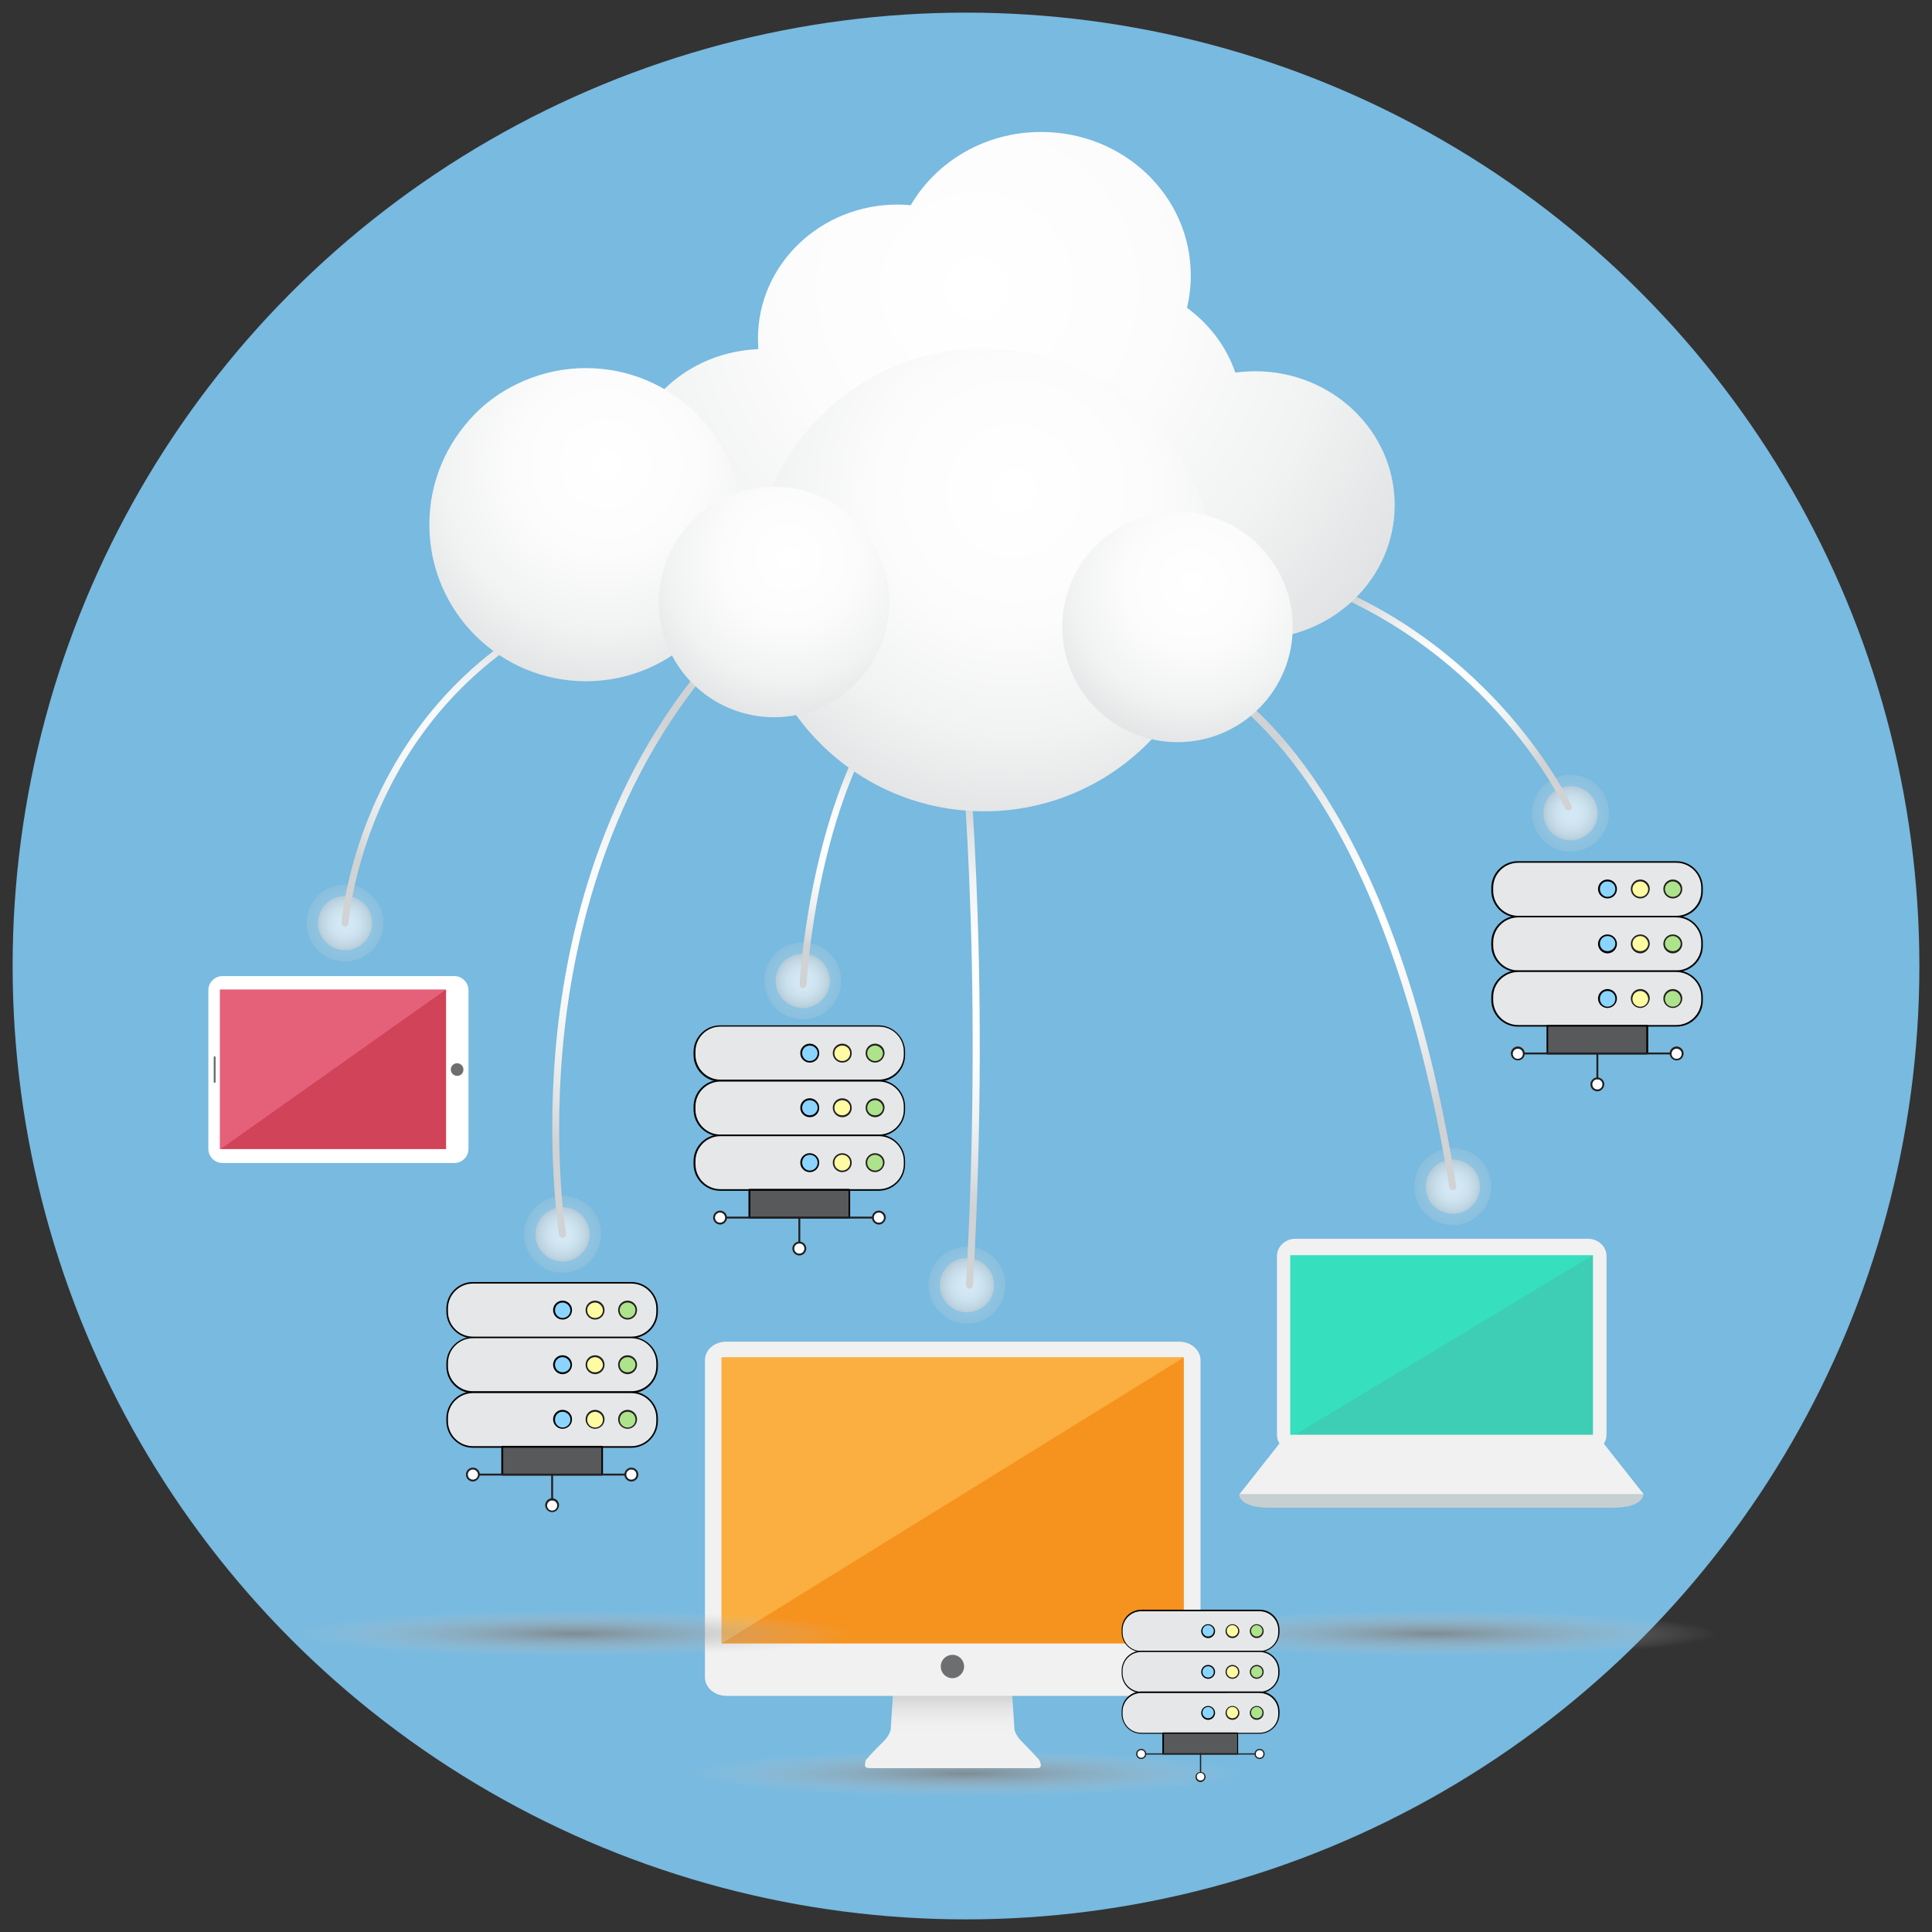 <?xml version="1.0" encoding="utf-8"?>
<!-- Generator: Adobe Illustrator 21.0.2, SVG Export Plug-In . SVG Version: 6.00 Build 0)  -->
<svg version="1.1" id="Layer_1" xmlns="http://www.w3.org/2000/svg" xmlns:xlink="http://www.w3.org/1999/xlink" x="0px" y="0px"
	 viewBox="0 0 612 612" style="enable-background:new 0 0 612 612;" xml:space="preserve">
<rect x="0" y="0" width="612" height="612" fill="#333333" stroke="none"/>
<style type="text/css">
	.st0{fill:#78BAE0;}
	.st1{opacity:0.8;fill:url(#SVGID_1_);}
	.st2{fill:#FFFFFF;}
	.st3{fill:#D14358;}
	.st4{fill:#E5617A;}
	.st5{fill:#6D6E70;}
	.st6{fill:#F1F1F1;}
	.st7{fill:url(#SVGID_2_);}
	.st8{fill:#F6921E;}
	.st9{fill:#FAAF40;}
	.st10{fill:#36E0BF;}
	.st11{fill:#3DCEB5;}
	.st12{fill:#C7CFD0;}
	.st13{opacity:0.2;fill:url(#SVGID_3_);}
	.st14{opacity:0.6;fill:url(#SVGID_4_);}
	.st15{opacity:0.2;fill:url(#SVGID_5_);}
	.st16{opacity:0.6;fill:url(#SVGID_6_);}
	.st17{opacity:0.2;fill:url(#SVGID_7_);}
	.st18{opacity:0.6;fill:url(#SVGID_8_);}
	.st19{opacity:0.2;fill:url(#SVGID_9_);}
	.st20{opacity:0.6;fill:url(#SVGID_10_);}
	.st21{opacity:0.2;fill:url(#SVGID_11_);}
	.st22{opacity:0.6;fill:url(#SVGID_12_);}
	.st23{opacity:0.2;fill:url(#SVGID_13_);}
	.st24{opacity:0.6;fill:url(#SVGID_14_);}
	.st25{fill:url(#SVGID_15_);}
	.st26{fill:url(#SVGID_16_);}
	.st27{fill:url(#SVGID_17_);}
	.st28{fill:url(#SVGID_18_);}
	.st29{fill:url(#SVGID_19_);}
	.st30{fill:url(#SVGID_20_);}
	.st31{fill:url(#SVGID_21_);}
	.st32{fill:url(#SVGID_22_);}
	.st33{fill:url(#SVGID_23_);}
	.st34{fill:url(#SVGID_24_);}
	.st35{fill:url(#SVGID_25_);}
	.st36{opacity:0.8;fill:url(#SVGID_26_);}
	.st37{opacity:0.8;fill:url(#SVGID_27_);}
	.st38{fill:#E6E7E8;}
	.st39{fill:#8AD4FF;}
	.st40{fill:#FFFBA2;}
	.st41{fill:#231F20;}
	.st42{fill:#ADE38A;}
	.st43{fill:#58595B;}
</style>
<g>
	<circle class="st0" cx="306" cy="306" r="302"/>
</g>
<radialGradient id="SVGID_1_" cx="205.214" cy="535.252" r="56.341" gradientTransform="matrix(1.595 0 0 0.131 -21.632 491.648)" gradientUnits="userSpaceOnUse">
	<stop  offset="0" style="stop-color:#808080"/>
	<stop  offset="1" style="stop-color:#CCCBCB;stop-opacity:0"/>
</radialGradient>
<ellipse class="st1" cx="305.7" cy="561.5" rx="92" ry="8.4"/>
<g>
	<path class="st2" d="M143.9,309.2c2.5,0,4.5,2,4.5,4.5v50.2c0,2.5-2,4.5-4.5,4.5H70.5c-2.5,0-4.5-2-4.5-4.5v-50.2
		c0-2.5,2-4.5,4.5-4.5H143.9z"/>
	<rect x="69.7" y="313.5" class="st3" width="71.6" height="50.5"/>
	<polygon class="st4" points="141.2,313.5 69.7,313.5 69.7,364.1 	"/>
	<path class="st5" d="M146.8,338.8c0-1.1-0.9-2-2-2c-1.1,0-2,0.9-2,2c0,1.1,0.9,2,2,2C146,340.8,146.8,339.9,146.8,338.8z"/>
	<path class="st5" d="M68.3,342.7c0,0.2-0.1,0.3-0.3,0.3l0,0c-0.2,0-0.3-0.1-0.3-0.3v-7.8c0-0.2,0.1-0.3,0.3-0.3l0,0
		c0.2,0,0.3,0.2,0.3,0.3V342.7z"/>
</g>
<g>
	<g>
		<path class="st6" d="M329.2,557.5c0,0-2.4-2.7-5.3-5.6c-3-2.9-2.6-5-2.6-5l-0.8-11.6h-18.3h-0.9H283l-0.8,11.6c0,0,0.4,2.1-2.6,5
			c-3,2.9-5.3,5.6-5.3,5.6s-0.3,0.6-0.3,1.6c0,0.9,0.5,1,2.6,1c1.8,0,20.4,0,24.8,0c0.6,0,0.9,0,0.9,0c4.4,0,23,0,24.8,0
			c2.1,0,2.6,0,2.6-1C329.6,558.2,329.2,557.5,329.2,557.5z"/>
		<linearGradient id="SVGID_2_" gradientUnits="userSpaceOnUse" x1="301.776" y1="522.128" x2="301.776" y2="549.286">
			<stop  offset="0" style="stop-color:#58595B"/>
			<stop  offset="1" style="stop-color:#F1F1F2;stop-opacity:0"/>
		</linearGradient>
		<path class="st7" d="M329.2,557.5c0,0-2.4-2.7-5.3-5.6c-3-2.9-2.6-5-2.6-5l-0.8-11.6h-18.3h-0.9H283l-0.8,11.6c0,0,0.4,2.1-2.6,5
			c-3,2.9-5.3,5.6-5.3,5.6s-0.3,0.6-0.3,1.6c0,0.9,0.5,1,2.6,1c1.8,0,20.4,0,24.8,0c0.6,0,0.9,0,0.9,0c4.4,0,23,0,24.8,0
			c2.1,0,2.6,0,2.6-1C329.6,558.2,329.2,557.5,329.2,557.5z"/>
	</g>
	<path class="st6" d="M380.3,531.3c0,3.3-3,5.9-6.8,5.9H230.1c-3.7,0-6.8-2.6-6.8-5.9V430.9c0-3.3,3-5.9,6.8-5.9h143.4
		c3.7,0,6.8,2.6,6.8,5.9V531.3z"/>
	<rect x="228.6" y="430" class="st8" width="146.4" height="90.6"/>
	<polygon class="st9" points="375,430 228.6,430 228.6,520.6 	"/>
	<path class="st5" d="M305.4,527.9c0-2-1.6-3.7-3.7-3.7c-2,0-3.7,1.6-3.7,3.7c0,2,1.6,3.7,3.7,3.7
		C303.7,531.6,305.4,529.9,305.4,527.9z"/>
</g>
<g>
	<rect x="407.9" y="396.7" class="st10" width="98.1" height="59.2"/>
	<polyline class="st11" points="506,396.7 506,455.9 407.9,455.9 506,396.7 	"/>
	<g>
		<path class="st6" d="M503,392.4h-92.6c-3.3,0-5.9,2.5-5.9,5.5v56.6c0,3,2.7,5.5,5.9,5.5H503c3.3,0,5.9-2.5,5.9-5.5v-56.6
			C508.9,394.8,506.2,392.4,503,392.4z M504.6,454.5h-95.9v-56.9h95.9V454.5z"/>
		<polygon class="st6" points="506.8,455.8 466.7,455.8 446.6,455.8 406.5,455.8 392.7,473.3 446.6,473.3 466.7,473.3 520.6,473.3 
					"/>
		<path class="st12" d="M520.6,473.3h-54h-20.1h-54c0,0-0.2,4.3,9.5,4.3c5.7,0,27.4,0,44.1,0c11.5,0,20.7,0,20.7,0
			c16.7,0,38.4,0,44.1,0C520.8,477.6,520.6,473.3,520.6,473.3z"/>
		<polygon class="st6" points="506.8,455.8 467,455.8 466.7,455.8 446.6,455.8 446.3,455.8 406.5,455.8 392.7,473.3 446.6,473.3 
			466.7,473.3 520.6,473.3 		"/>
	</g>
</g>
<g>
	
		<radialGradient id="SVGID_3_" cx="84.69" cy="290.726" r="13.689" gradientTransform="matrix(0.889 0 0 0.889 34.076 34.076)" gradientUnits="userSpaceOnUse">
		<stop  offset="0" style="stop-color:#FFFFFF"/>
		<stop  offset="0.321" style="stop-color:#FCFCFC"/>
		<stop  offset="0.588" style="stop-color:#F1F2F2"/>
		<stop  offset="0.835" style="stop-color:#E0E1E2"/>
		<stop  offset="1" style="stop-color:#D0D2D3"/>
	</radialGradient>
	<circle class="st13" cx="109.3" cy="292.4" r="12.2"/>
	
		<radialGradient id="SVGID_4_" cx="84.689" cy="290.726" r="9.631" gradientTransform="matrix(0.889 0 0 0.889 34.076 34.076)" gradientUnits="userSpaceOnUse">
		<stop  offset="0" style="stop-color:#FFFFFF"/>
		<stop  offset="0.321" style="stop-color:#FCFCFC"/>
		<stop  offset="0.588" style="stop-color:#F1F2F2"/>
		<stop  offset="0.835" style="stop-color:#E0E1E2"/>
		<stop  offset="1" style="stop-color:#D0D2D3"/>
	</radialGradient>
	<circle class="st14" cx="109.3" cy="292.4" r="8.6"/>
</g>
<g>
	
		<radialGradient id="SVGID_5_" cx="162.131" cy="401.608" r="13.69" gradientTransform="matrix(0.889 0 0 0.889 34.076 34.076)" gradientUnits="userSpaceOnUse">
		<stop  offset="0" style="stop-color:#FFFFFF"/>
		<stop  offset="0.321" style="stop-color:#FCFCFC"/>
		<stop  offset="0.588" style="stop-color:#F1F2F2"/>
		<stop  offset="0.835" style="stop-color:#E0E1E2"/>
		<stop  offset="1" style="stop-color:#D0D2D3"/>
	</radialGradient>
	<circle class="st15" cx="178.2" cy="391" r="12.2"/>
	
		<radialGradient id="SVGID_6_" cx="162.131" cy="401.608" r="9.631" gradientTransform="matrix(0.889 0 0 0.889 34.076 34.076)" gradientUnits="userSpaceOnUse">
		<stop  offset="0" style="stop-color:#FFFFFF"/>
		<stop  offset="0.321" style="stop-color:#FCFCFC"/>
		<stop  offset="0.588" style="stop-color:#F1F2F2"/>
		<stop  offset="0.835" style="stop-color:#E0E1E2"/>
		<stop  offset="1" style="stop-color:#D0D2D3"/>
	</radialGradient>
	<circle class="st16" cx="178.2" cy="391" r="8.6"/>
</g>
<g>
	
		<radialGradient id="SVGID_7_" cx="247.786" cy="311.26" r="13.69" gradientTransform="matrix(0.889 0 0 0.889 34.076 34.076)" gradientUnits="userSpaceOnUse">
		<stop  offset="0" style="stop-color:#FFFFFF"/>
		<stop  offset="0.321" style="stop-color:#FCFCFC"/>
		<stop  offset="0.588" style="stop-color:#F1F2F2"/>
		<stop  offset="0.835" style="stop-color:#E0E1E2"/>
		<stop  offset="1" style="stop-color:#D0D2D3"/>
	</radialGradient>
	<circle class="st17" cx="254.3" cy="310.7" r="12.2"/>
	
		<radialGradient id="SVGID_8_" cx="247.786" cy="311.26" r="9.631" gradientTransform="matrix(0.889 0 0 0.889 34.076 34.076)" gradientUnits="userSpaceOnUse">
		<stop  offset="0" style="stop-color:#FFFFFF"/>
		<stop  offset="0.321" style="stop-color:#FCFCFC"/>
		<stop  offset="0.588" style="stop-color:#F1F2F2"/>
		<stop  offset="0.835" style="stop-color:#E0E1E2"/>
		<stop  offset="1" style="stop-color:#D0D2D3"/>
	</radialGradient>
	<circle class="st18" cx="254.3" cy="310.7" r="8.6"/>
</g>
<g>
	
		<radialGradient id="SVGID_9_" cx="306.363" cy="419.796" r="13.689" gradientTransform="matrix(0.889 0 0 0.889 34.076 34.076)" gradientUnits="userSpaceOnUse">
		<stop  offset="0" style="stop-color:#FFFFFF"/>
		<stop  offset="0.321" style="stop-color:#FCFCFC"/>
		<stop  offset="0.588" style="stop-color:#F1F2F2"/>
		<stop  offset="0.835" style="stop-color:#E0E1E2"/>
		<stop  offset="1" style="stop-color:#D0D2D3"/>
	</radialGradient>
	<circle class="st19" cx="306.3" cy="407.1" r="12.2"/>
	
		<radialGradient id="SVGID_10_" cx="306.363" cy="419.795" r="9.631" gradientTransform="matrix(0.889 0 0 0.889 34.076 34.076)" gradientUnits="userSpaceOnUse">
		<stop  offset="0" style="stop-color:#FFFFFF"/>
		<stop  offset="0.321" style="stop-color:#FCFCFC"/>
		<stop  offset="0.588" style="stop-color:#F1F2F2"/>
		<stop  offset="0.835" style="stop-color:#E0E1E2"/>
		<stop  offset="1" style="stop-color:#D0D2D3"/>
	</radialGradient>
	<circle class="st20" cx="306.3" cy="407.1" r="8.6"/>
</g>
<g>
	
		<radialGradient id="SVGID_11_" cx="479.514" cy="384.68" r="13.689" gradientTransform="matrix(0.889 0 0 0.889 34.076 34.076)" gradientUnits="userSpaceOnUse">
		<stop  offset="0" style="stop-color:#FFFFFF"/>
		<stop  offset="0.321" style="stop-color:#FCFCFC"/>
		<stop  offset="0.588" style="stop-color:#F1F2F2"/>
		<stop  offset="0.835" style="stop-color:#E0E1E2"/>
		<stop  offset="1" style="stop-color:#D0D2D3"/>
	</radialGradient>
	<circle class="st21" cx="460.2" cy="375.9" r="12.2"/>
	
		<radialGradient id="SVGID_12_" cx="479.515" cy="384.68" r="9.631" gradientTransform="matrix(0.889 0 0 0.889 34.076 34.076)" gradientUnits="userSpaceOnUse">
		<stop  offset="0" style="stop-color:#FFFFFF"/>
		<stop  offset="0.321" style="stop-color:#FCFCFC"/>
		<stop  offset="0.588" style="stop-color:#F1F2F2"/>
		<stop  offset="0.835" style="stop-color:#E0E1E2"/>
		<stop  offset="1" style="stop-color:#D0D2D3"/>
	</radialGradient>
	<circle class="st22" cx="460.2" cy="375.9" r="8.6"/>
</g>
<g>
	
		<radialGradient id="SVGID_13_" cx="521.528" cy="251.531" r="13.689" gradientTransform="matrix(0.889 0 0 0.889 34.076 34.076)" gradientUnits="userSpaceOnUse">
		<stop  offset="0" style="stop-color:#FFFFFF"/>
		<stop  offset="0.321" style="stop-color:#FCFCFC"/>
		<stop  offset="0.588" style="stop-color:#F1F2F2"/>
		<stop  offset="0.835" style="stop-color:#E0E1E2"/>
		<stop  offset="1" style="stop-color:#D0D2D3"/>
	</radialGradient>
	<circle class="st23" cx="497.5" cy="257.6" r="12.2"/>
	
		<radialGradient id="SVGID_14_" cx="521.529" cy="251.531" r="9.631" gradientTransform="matrix(0.889 0 0 0.889 34.076 34.076)" gradientUnits="userSpaceOnUse">
		<stop  offset="0" style="stop-color:#FFFFFF"/>
		<stop  offset="0.321" style="stop-color:#FCFCFC"/>
		<stop  offset="0.588" style="stop-color:#F1F2F2"/>
		<stop  offset="0.835" style="stop-color:#E0E1E2"/>
		<stop  offset="1" style="stop-color:#D0D2D3"/>
	</radialGradient>
	<circle class="st24" cx="497.5" cy="257.6" r="8.6"/>
</g>
<g>
	
		<radialGradient id="SVGID_15_" cx="128.642" cy="233.036" r="52.518" gradientTransform="matrix(0.889 0 0 0.889 34.076 34.076)" gradientUnits="userSpaceOnUse">
		<stop  offset="0" style="stop-color:#FFFFFF"/>
		<stop  offset="0.321" style="stop-color:#FCFCFC"/>
		<stop  offset="0.588" style="stop-color:#F1F2F2"/>
		<stop  offset="0.835" style="stop-color:#E0E1E2"/>
		<stop  offset="1" style="stop-color:#D0D2D3"/>
	</radialGradient>
	<path class="st25" d="M109.3,293.5C109.3,293.5,109.3,293.5,109.3,293.5c-0.7,0-1.1-0.6-1.1-1.2c0-0.2,1.4-18.8,11.8-40.7
		c9.6-20.2,29-47.6,67-62.8c0.6-0.2,1.2,0,1.4,0.6c0.2,0.6,0,1.2-0.6,1.4c-37.3,14.9-56.4,41.7-65.8,61.6
		c-10.2,21.6-11.6,39.8-11.6,40C110.4,293.1,109.9,293.5,109.3,293.5z"/>
</g>
<g>
	
		<radialGradient id="SVGID_16_" cx="189.421" cy="297.277" r="77.798" gradientTransform="matrix(0.889 0 0 0.889 34.076 34.076)" gradientUnits="userSpaceOnUse">
		<stop  offset="0" style="stop-color:#FFFFFF"/>
		<stop  offset="0.321" style="stop-color:#FCFCFC"/>
		<stop  offset="0.588" style="stop-color:#F1F2F2"/>
		<stop  offset="0.835" style="stop-color:#E0E1E2"/>
		<stop  offset="1" style="stop-color:#D0D2D3"/>
	</radialGradient>
	<path class="st26" d="M178.2,392.1c-0.5,0-1-0.4-1.1-0.9c0-0.3-4.5-28.2-0.5-64.9c3.7-33.9,15.7-82.5,51.4-121.5
		c0.4-0.5,1.1-0.5,1.6-0.1c0.5,0.4,0.5,1.1,0.1,1.6c-35.3,38.6-47.2,86.7-50.9,120.2c-4,36.4,0.4,64,0.5,64.3
		c0.1,0.6-0.3,1.2-0.9,1.3C178.3,392.1,178.2,392.1,178.2,392.1z"/>
</g>
<g>
	
		<radialGradient id="SVGID_17_" cx="262.111" cy="263.787" r="37.068" gradientTransform="matrix(0.889 0 0 0.889 34.076 34.076)" gradientUnits="userSpaceOnUse">
		<stop  offset="0" style="stop-color:#FFFFFF"/>
		<stop  offset="0.321" style="stop-color:#FCFCFC"/>
		<stop  offset="0.588" style="stop-color:#F1F2F2"/>
		<stop  offset="0.835" style="stop-color:#E0E1E2"/>
		<stop  offset="1" style="stop-color:#D0D2D3"/>
	</radialGradient>
	<path class="st27" d="M254.4,313C254.3,313,254.3,313,254.4,313c-0.7,0-1.1-0.6-1.1-1.2c0-0.5,2.9-53.6,25.5-87.4
		c0.3-0.5,1-0.6,1.5-0.3c0.5,0.3,0.6,1,0.3,1.5c-22.3,33.2-25.1,85.7-25.1,86.2C255.4,312.5,254.9,313,254.4,313z"/>
</g>
<g>
	
		<radialGradient id="SVGID_18_" cx="306.97" cy="318.3" r="72.7" gradientTransform="matrix(0.889 0 0 0.889 34.076 34.076)" gradientUnits="userSpaceOnUse">
		<stop  offset="0" style="stop-color:#FFFFFF"/>
		<stop  offset="0.321" style="stop-color:#FCFCFC"/>
		<stop  offset="0.588" style="stop-color:#F1F2F2"/>
		<stop  offset="0.835" style="stop-color:#E0E1E2"/>
		<stop  offset="1" style="stop-color:#D0D2D3"/>
	</radialGradient>
	<path class="st28" d="M307.1,408.2C307,408.2,307,408.2,307.1,408.2c-0.7,0-1.1-0.6-1.1-1.2c5.9-104.7-2.4-179.5-2.5-180.2
		c-0.1-0.6,0.4-1.2,1-1.2c0.6-0.1,1.2,0.4,1.2,1c0.1,0.7,8.5,75.7,2.5,180.6C308.1,407.8,307.6,408.2,307.1,408.2z"/>
</g>
<g>
	
		<radialGradient id="SVGID_19_" cx="437.024" cy="294.551" r="71.631" gradientTransform="matrix(0.889 0 0 0.889 34.076 34.076)" gradientUnits="userSpaceOnUse">
		<stop  offset="0" style="stop-color:#FFFFFF"/>
		<stop  offset="0.321" style="stop-color:#FCFCFC"/>
		<stop  offset="0.588" style="stop-color:#F1F2F2"/>
		<stop  offset="0.835" style="stop-color:#E0E1E2"/>
		<stop  offset="1" style="stop-color:#D0D2D3"/>
	</radialGradient>
	<path class="st29" d="M460.2,377c-0.5,0-1-0.4-1.1-0.9c-8.7-53.9-28.5-125-72.8-157.6c-1.7-1.2-2.3-1.7-2.6-2.3
		c-0.3-0.5-0.1-1.2,0.5-1.5c0.5-0.3,1.2-0.1,1.5,0.4c0.2,0.2,1.1,0.9,2,1.5c5.2,3.8,18.9,13.9,33.6,37.9c18.4,30,31.9,70.7,40,121.2
		c0.1,0.6-0.3,1.2-0.9,1.3C460.3,377,460.2,377,460.2,377z"/>
</g>
<g>
	
		<radialGradient id="SVGID_20_" cx="473.704" cy="208.575" r="45.233" gradientTransform="matrix(0.889 0 0 0.889 34.076 34.076)" gradientUnits="userSpaceOnUse">
		<stop  offset="0" style="stop-color:#FFFFFF"/>
		<stop  offset="0.321" style="stop-color:#FCFCFC"/>
		<stop  offset="0.588" style="stop-color:#F1F2F2"/>
		<stop  offset="0.835" style="stop-color:#E0E1E2"/>
		<stop  offset="1" style="stop-color:#D0D2D3"/>
	</radialGradient>
	<path class="st30" d="M496.8,256.7c-0.4,0-0.8-0.2-1-0.6c-0.1-0.1-6.1-13-19.4-28.2c-12.2-14-33.1-32.9-63.6-43.5
		c-0.6-0.2-0.9-0.8-0.7-1.4c0.2-0.6,0.8-0.9,1.4-0.7c31,10.8,52.2,30,64.6,44.2c13.4,15.4,19.6,28.5,19.7,28.7
		c0.3,0.6,0,1.2-0.5,1.5C497.2,256.7,497,256.7,496.8,256.7z"/>
</g>
<g>
	
		<radialGradient id="SVGID_21_" cx="309.844" cy="64.391" r="214.116" gradientTransform="matrix(0.889 0 0 0.889 34.076 34.076)" gradientUnits="userSpaceOnUse">
		<stop  offset="0" style="stop-color:#FFFFFF"/>
		<stop  offset="0.321" style="stop-color:#FCFCFC"/>
		<stop  offset="0.588" style="stop-color:#F1F2F2"/>
		<stop  offset="0.835" style="stop-color:#E0E1E2"/>
		<stop  offset="1" style="stop-color:#D0D2D3"/>
	</radialGradient>
	<path class="st31" d="M397.6,202.4c24.4,0,44.2-19,44.2-42.4c0-23.4-19.8-42.4-44.2-42.4c-2.1,0-4.3,0.2-6.3,0.4
		c-2.8-8.2-8.2-15.3-15.3-20.5c0.8-3.3,1.2-6.7,1.2-10.3c0-25.1-21.2-45.4-47.4-45.4c-17.7,0-33.2,9.3-41.3,23.2
		c-1.4-0.1-2.8-0.2-4.2-0.2c-24.4,0-44.2,19-44.2,42.4c0,1.1,0.1,2.3,0.1,3.4c-12.7,0.5-24.1,6.1-31.8,14.8
		c-7.2-4.9-16.1-7.8-25.6-7.8c-24.4,0-44.2,19-44.2,42.4c0,23.4,19.8,42.4,44.2,42.4H397.6z"/>
	
		<radialGradient id="SVGID_22_" cx="177.617" cy="127.144" r="100.663" gradientTransform="matrix(0.889 0 0 0.889 34.076 34.076)" gradientUnits="userSpaceOnUse">
		<stop  offset="0" style="stop-color:#FFFFFF"/>
		<stop  offset="0.321" style="stop-color:#FCFCFC"/>
		<stop  offset="0.588" style="stop-color:#F1F2F2"/>
		<stop  offset="0.835" style="stop-color:#E0E1E2"/>
		<stop  offset="1" style="stop-color:#D0D2D3"/>
	</radialGradient>
	<circle class="st32" cx="185.6" cy="166.2" r="49.6"/>
	
		<radialGradient id="SVGID_23_" cx="322.884" cy="136.587" r="148.625" gradientTransform="matrix(0.889 0 0 0.889 34.076 34.076)" gradientUnits="userSpaceOnUse">
		<stop  offset="0" style="stop-color:#FFFFFF"/>
		<stop  offset="0.321" style="stop-color:#FCFCFC"/>
		<stop  offset="0.588" style="stop-color:#F1F2F2"/>
		<stop  offset="0.835" style="stop-color:#E0E1E2"/>
		<stop  offset="1" style="stop-color:#D0D2D3"/>
	</radialGradient>
	<circle class="st33" cx="311.7" cy="183.7" r="73.3"/>
	
		<radialGradient id="SVGID_24_" cx="386.601" cy="169.304" r="74.017" gradientTransform="matrix(0.889 0 0 0.889 34.076 34.076)" gradientUnits="userSpaceOnUse">
		<stop  offset="0" style="stop-color:#FFFFFF"/>
		<stop  offset="0.321" style="stop-color:#FCFCFC"/>
		<stop  offset="0.588" style="stop-color:#F1F2F2"/>
		<stop  offset="0.835" style="stop-color:#E0E1E2"/>
		<stop  offset="1" style="stop-color:#D0D2D3"/>
	</radialGradient>
	<circle class="st34" cx="373" cy="198.6" r="36.5"/>
	
		<radialGradient id="SVGID_25_" cx="242.742" cy="160.435" r="74.017" gradientTransform="matrix(0.889 0 0 0.889 34.076 34.076)" gradientUnits="userSpaceOnUse">
		<stop  offset="0" style="stop-color:#FFFFFF"/>
		<stop  offset="0.321" style="stop-color:#FCFCFC"/>
		<stop  offset="0.588" style="stop-color:#F1F2F2"/>
		<stop  offset="0.835" style="stop-color:#E0E1E2"/>
		<stop  offset="1" style="stop-color:#D0D2D3"/>
	</radialGradient>
	<circle class="st35" cx="245.2" cy="190.7" r="36.5"/>
</g>
<radialGradient id="SVGID_26_" cx="298.195" cy="509.184" r="56.341" gradientTransform="matrix(1.595 0 0 0.131 -21.632 450.775)" gradientUnits="userSpaceOnUse">
	<stop  offset="0" style="stop-color:#808080"/>
	<stop  offset="1" style="stop-color:#CCCBCB;stop-opacity:0"/>
</radialGradient>
<ellipse class="st36" cx="454" cy="517.2" rx="92" ry="8.4"/>
<radialGradient id="SVGID_27_" cx="127.472" cy="509.184" r="56.341" gradientTransform="matrix(1.595 0 0 0.131 -21.632 450.775)" gradientUnits="userSpaceOnUse">
	<stop  offset="0" style="stop-color:#808080"/>
	<stop  offset="1" style="stop-color:#CCCBCB;stop-opacity:0"/>
</radialGradient>
<ellipse class="st37" cx="181.7" cy="517.2" rx="92" ry="8.4"/>
<g>
	<g>
		<path class="st38" d="M208.1,415.5c0,4.5-3.7,8.2-8.2,8.2h-50.2c-4.5,0-8.2-3.6-8.2-8.2v-1c0-4.5,3.7-8.2,8.2-8.2H200
			c4.5,0,8.2,3.7,8.2,8.2V415.5z"/>
		<path d="M200,423.9h-50.2c-4.6,0-8.4-3.8-8.4-8.4v-1c0-4.6,3.8-8.4,8.4-8.4H200c4.6,0,8.4,3.8,8.4,8.4v1
			C208.4,420.2,204.6,423.9,200,423.9z M149.8,406.6c-4.3,0-7.9,3.5-7.9,7.9v1c0,4.3,3.5,7.9,7.9,7.9H200c4.3,0,7.9-3.5,7.9-7.9v-1
			c0-4.3-3.5-7.9-7.9-7.9H149.8z"/>
	</g>
	<g>
		<path class="st38" d="M208.1,432.8c0,4.5-3.7,8.2-8.2,8.2h-50.2c-4.5,0-8.2-3.7-8.2-8.2v-1c0-4.5,3.7-8.2,8.2-8.2H200
			c4.5,0,8.2,3.7,8.2,8.2V432.8z"/>
		<path d="M200,441.3h-50.2c-4.6,0-8.4-3.8-8.4-8.4v-1c0-4.6,3.8-8.4,8.4-8.4H200c4.6,0,8.4,3.8,8.4,8.4v1
			C208.4,437.5,204.6,441.3,200,441.3z M149.8,423.9c-4.3,0-7.9,3.5-7.9,7.9v1c0,4.3,3.5,7.9,7.9,7.9H200c4.3,0,7.9-3.5,7.9-7.9v-1
			c0-4.3-3.5-7.9-7.9-7.9H149.8z"/>
	</g>
	<g>
		<path class="st38" d="M208.1,450.2c0,4.5-3.7,8.2-8.2,8.2h-50.2c-4.5,0-8.2-3.7-8.2-8.2v-1c0-4.5,3.7-8.2,8.2-8.2H200
			c4.5,0,8.2,3.6,8.2,8.2V450.2z"/>
		<path d="M200,458.6h-50.2c-4.6,0-8.4-3.8-8.4-8.4v-1c0-4.6,3.8-8.4,8.4-8.4H200c4.6,0,8.4,3.8,8.4,8.4v1
			C208.4,454.8,204.6,458.6,200,458.6z M149.8,441.3c-4.3,0-7.9,3.5-7.9,7.9v1c0,4.3,3.5,7.9,7.9,7.9H200c4.3,0,7.9-3.5,7.9-7.9v-1
			c0-4.3-3.5-7.9-7.9-7.9H149.8z"/>
	</g>
	<g>
		<circle class="st39" cx="178.2" cy="415" r="2.7"/>
		<path d="M178.2,418c-1.6,0-3-1.3-3-3c0-1.6,1.3-3,3-3c1.6,0,3,1.3,3,3C181.2,416.7,179.8,418,178.2,418z M178.2,412.6
			c-1.4,0-2.4,1.1-2.4,2.4c0,1.4,1.1,2.5,2.4,2.5c1.4,0,2.5-1.1,2.5-2.5C180.6,413.7,179.5,412.6,178.2,412.6z"/>
	</g>
	<g>
		<circle class="st40" cx="188.5" cy="415" r="2.7"/>
		<path class="st41" d="M188.5,418c-1.6,0-3-1.3-3-3c0-1.6,1.3-3,3-3c1.6,0,3,1.3,3,3C191.5,416.7,190.1,418,188.5,418z
			 M188.5,412.6c-1.4,0-2.5,1.1-2.5,2.4c0,1.4,1.1,2.5,2.5,2.5c1.4,0,2.5-1.1,2.5-2.5C190.9,413.7,189.8,412.6,188.5,412.6z"/>
	</g>
	<g>
		<circle class="st42" cx="198.8" cy="415" r="2.7"/>
		<path class="st41" d="M198.8,418c-1.6,0-3-1.3-3-3c0-1.6,1.3-3,3-3c1.6,0,3,1.3,3,3C201.8,416.7,200.4,418,198.8,418z
			 M198.8,412.6c-1.4,0-2.5,1.1-2.5,2.4c0,1.4,1.1,2.5,2.5,2.5c1.4,0,2.5-1.1,2.5-2.5C201.3,413.7,200.2,412.6,198.8,412.6z"/>
	</g>
	<g>
		<circle class="st39" cx="178.2" cy="432.3" r="2.7"/>
		<path d="M178.2,435.3c-1.6,0-3-1.3-3-3c0-1.6,1.3-3,3-3c1.6,0,3,1.3,3,3C181.2,434,179.8,435.3,178.2,435.3z M178.2,429.9
			c-1.4,0-2.4,1.1-2.4,2.4c0,1.4,1.1,2.4,2.4,2.4c1.4,0,2.5-1.1,2.5-2.4C180.6,431,179.5,429.9,178.2,429.9z"/>
	</g>
	<g>
		<circle class="st40" cx="188.5" cy="432.3" r="2.7"/>
		<path class="st41" d="M188.5,435.3c-1.6,0-3-1.3-3-3c0-1.6,1.3-3,3-3c1.6,0,3,1.3,3,3C191.5,434,190.1,435.3,188.5,435.3z
			 M188.5,429.9c-1.4,0-2.5,1.1-2.5,2.4c0,1.4,1.1,2.4,2.5,2.4c1.4,0,2.5-1.1,2.5-2.4C190.9,431,189.8,429.9,188.5,429.9z"/>
	</g>
	<g>
		<circle class="st42" cx="198.8" cy="432.3" r="2.7"/>
		<path class="st41" d="M198.8,435.3c-1.6,0-3-1.3-3-3c0-1.6,1.3-3,3-3c1.6,0,3,1.3,3,3C201.8,434,200.4,435.3,198.8,435.3z
			 M198.8,429.9c-1.4,0-2.5,1.1-2.5,2.4c0,1.4,1.1,2.4,2.5,2.4c1.4,0,2.5-1.1,2.5-2.4C201.3,431,200.2,429.9,198.8,429.9z"/>
	</g>
	<g>
		<circle class="st39" cx="178.2" cy="449.7" r="2.7"/>
		<path d="M178.2,452.6c-1.6,0-3-1.3-3-3c0-1.6,1.3-3,3-3c1.6,0,3,1.3,3,3C181.2,451.3,179.8,452.6,178.2,452.6z M178.2,447.2
			c-1.4,0-2.4,1.1-2.4,2.5s1.1,2.5,2.4,2.5c1.4,0,2.5-1.1,2.5-2.5S179.5,447.2,178.2,447.2z"/>
	</g>
	<g>
		<circle class="st40" cx="188.5" cy="449.7" r="2.7"/>
		<path class="st41" d="M188.5,452.6c-1.6,0-3-1.3-3-3c0-1.6,1.3-3,3-3c1.6,0,3,1.3,3,3C191.5,451.3,190.1,452.6,188.5,452.6z
			 M188.5,447.2c-1.4,0-2.5,1.1-2.5,2.5s1.1,2.5,2.5,2.5c1.4,0,2.5-1.1,2.5-2.5S189.8,447.2,188.5,447.2z"/>
	</g>
	<g>
		<circle class="st42" cx="198.8" cy="449.7" r="2.7"/>
		<path class="st41" d="M198.8,452.6c-1.6,0-3-1.3-3-3c0-1.6,1.3-3,3-3c1.6,0,3,1.3,3,3C201.8,451.3,200.4,452.6,198.8,452.6z
			 M198.8,447.2c-1.4,0-2.5,1.1-2.5,2.5s1.1,2.5,2.5,2.5c1.4,0,2.5-1.1,2.5-2.5S200.2,447.2,198.8,447.2z"/>
	</g>
	<g>
		<rect x="159.1" y="458.3" class="st43" width="31.6" height="8.8"/>
		<path d="M190.7,467.4h-31.6c-0.1,0-0.3-0.1-0.3-0.3v-8.8c0-0.1,0.1-0.3,0.3-0.3h31.6c0.1,0,0.3,0.1,0.3,0.3v8.8
			C191,467.3,190.8,467.4,190.7,467.4z M159.4,466.9h31.1v-8.3h-31.1V466.9z"/>
	</g>
	<g>
		<path class="st41" d="M198.1,467.4h-46.5c-0.1,0-0.3-0.1-0.3-0.3c0-0.1,0.1-0.3,0.3-0.3h46.5c0.1,0,0.3,0.1,0.3,0.3
			C198.4,467.3,198.3,467.4,198.1,467.4z"/>
	</g>
	<g>
		<circle class="st2" cx="200" cy="467.1" r="1.9"/>
		<path class="st41" d="M200,469.3c-1.2,0-2.2-1-2.2-2.2c0-1.2,1-2.2,2.2-2.2c1.2,0,2.2,1,2.2,2.2
			C202.2,468.3,201.2,469.3,200,469.3z M200,465.5c-0.9,0-1.6,0.7-1.6,1.6c0,0.9,0.7,1.6,1.6,1.6s1.6-0.7,1.6-1.6
			C201.6,466.2,200.9,465.5,200,465.5z"/>
	</g>
	<g>
		<circle class="st2" cx="174.9" cy="476.9" r="1.9"/>
		<path class="st41" d="M174.9,479c-1.2,0-2.2-1-2.2-2.2c0-1.2,1-2.2,2.2-2.2c1.2,0,2.2,1,2.2,2.2C177,478.1,176.1,479,174.9,479z
			 M174.9,475.3c-0.9,0-1.6,0.7-1.6,1.6s0.7,1.6,1.6,1.6s1.6-0.7,1.6-1.6S175.8,475.3,174.9,475.3z"/>
	</g>
	<g>
		<circle class="st2" cx="149.8" cy="467.1" r="1.9"/>
		<path class="st41" d="M149.8,469.3c-1.2,0-2.2-1-2.2-2.2c0-1.2,1-2.2,2.2-2.2c1.2,0,2.2,1,2.2,2.2
			C151.9,468.3,150.9,469.3,149.8,469.3z M149.8,465.5c-0.9,0-1.6,0.7-1.6,1.6c0,0.9,0.7,1.6,1.6,1.6c0.9,0,1.6-0.7,1.6-1.6
			C151.4,466.2,150.6,465.5,149.8,465.5z"/>
	</g>
	<g>
		<path class="st41" d="M174.9,475.3c-0.1,0-0.3-0.1-0.3-0.3v-7.9c0-0.1,0.1-0.3,0.3-0.3c0.1,0,0.3,0.1,0.3,0.3v7.9
			C175.2,475.2,175,475.3,174.9,475.3z"/>
	</g>
</g>
<g>
	<g>
		<path class="st38" d="M539.2,282.2c0,4.5-3.7,8.2-8.2,8.2h-50.2c-4.5,0-8.2-3.6-8.2-8.2v-1c0-4.5,3.7-8.2,8.2-8.2H531
			c4.5,0,8.2,3.7,8.2,8.2V282.2z"/>
		<path d="M531,290.6h-50.2c-4.6,0-8.4-3.8-8.4-8.4v-1c0-4.6,3.8-8.4,8.4-8.4H531c4.6,0,8.4,3.8,8.4,8.4v1
			C539.5,286.8,535.7,290.6,531,290.6z M480.9,273.3c-4.3,0-7.9,3.5-7.9,7.9v1c0,4.3,3.5,7.9,7.9,7.9H531c4.3,0,7.9-3.5,7.9-7.9v-1
			c0-4.3-3.5-7.9-7.9-7.9H480.9z"/>
	</g>
	<g>
		<path class="st38" d="M539.2,299.5c0,4.5-3.7,8.2-8.2,8.2h-50.2c-4.5,0-8.2-3.7-8.2-8.2v-1c0-4.5,3.7-8.2,8.2-8.2H531
			c4.5,0,8.2,3.7,8.2,8.2V299.5z"/>
		<path d="M531,307.9h-50.2c-4.6,0-8.4-3.8-8.4-8.4v-1c0-4.6,3.8-8.4,8.4-8.4H531c4.6,0,8.4,3.8,8.4,8.4v1
			C539.5,304.1,535.7,307.9,531,307.9z M480.9,290.6c-4.3,0-7.9,3.5-7.9,7.9v1c0,4.3,3.5,7.9,7.9,7.9H531c4.3,0,7.9-3.5,7.9-7.9v-1
			c0-4.3-3.5-7.9-7.9-7.9H480.9z"/>
	</g>
	<g>
		<path class="st38" d="M539.2,316.8c0,4.5-3.7,8.2-8.2,8.2h-50.2c-4.5,0-8.2-3.6-8.2-8.2v-1c0-4.5,3.7-8.2,8.2-8.2H531
			c4.5,0,8.2,3.6,8.2,8.2V316.8z"/>
		<path d="M531,325.2h-50.2c-4.6,0-8.4-3.8-8.4-8.4v-1c0-4.6,3.8-8.4,8.4-8.4H531c4.6,0,8.4,3.8,8.4,8.4v1
			C539.5,321.5,535.7,325.2,531,325.2z M480.9,307.9c-4.3,0-7.9,3.5-7.9,7.9v1c0,4.3,3.5,7.9,7.9,7.9H531c4.3,0,7.9-3.5,7.9-7.9v-1
			c0-4.3-3.5-7.9-7.9-7.9H480.9z"/>
	</g>
	<g>
		<circle class="st39" cx="509.2" cy="281.7" r="2.7"/>
		<path d="M509.2,284.6c-1.6,0-3-1.3-3-3c0-1.6,1.3-3,3-3c1.6,0,3,1.3,3,3C512.2,283.3,510.9,284.6,509.2,284.6z M509.2,279.2
			c-1.4,0-2.4,1.1-2.4,2.4c0,1.4,1.1,2.5,2.4,2.5c1.4,0,2.5-1.1,2.5-2.5C511.7,280.3,510.6,279.2,509.2,279.2z"/>
	</g>
	<g>
		<circle class="st40" cx="519.6" cy="281.7" r="2.7"/>
		<path class="st41" d="M519.6,284.6c-1.6,0-3-1.3-3-3c0-1.6,1.3-3,3-3c1.6,0,3,1.3,3,3C522.5,283.3,521.2,284.6,519.6,284.6z
			 M519.6,279.2c-1.4,0-2.5,1.1-2.5,2.4c0,1.4,1.1,2.5,2.5,2.5c1.4,0,2.5-1.1,2.5-2.5C522,280.3,520.9,279.2,519.6,279.2z"/>
	</g>
	<g>
		<circle class="st42" cx="529.9" cy="281.7" r="2.7"/>
		<path class="st41" d="M529.9,284.6c-1.6,0-3-1.3-3-3c0-1.6,1.3-3,3-3c1.6,0,3,1.3,3,3C532.9,283.3,531.5,284.6,529.9,284.6z
			 M529.9,279.2c-1.4,0-2.5,1.1-2.5,2.4c0,1.4,1.1,2.5,2.5,2.5s2.5-1.1,2.5-2.5C532.3,280.3,531.2,279.2,529.9,279.2z"/>
	</g>
	<g>
		<circle class="st39" cx="509.2" cy="299" r="2.7"/>
		<path d="M509.2,302c-1.6,0-3-1.3-3-3c0-1.6,1.3-3,3-3c1.6,0,3,1.3,3,3C512.2,300.6,510.9,302,509.2,302z M509.2,296.5
			c-1.4,0-2.4,1.1-2.4,2.4c0,1.4,1.1,2.4,2.4,2.4c1.4,0,2.5-1.1,2.5-2.4C511.7,297.6,510.6,296.5,509.2,296.5z"/>
	</g>
	<g>
		<circle class="st40" cx="519.6" cy="299" r="2.7"/>
		<path class="st41" d="M519.6,302c-1.6,0-3-1.3-3-3c0-1.6,1.3-3,3-3c1.6,0,3,1.3,3,3C522.5,300.6,521.2,302,519.6,302z
			 M519.6,296.5c-1.4,0-2.5,1.1-2.5,2.4c0,1.4,1.1,2.4,2.5,2.4c1.4,0,2.5-1.1,2.5-2.4C522,297.6,520.9,296.5,519.6,296.5z"/>
	</g>
	<g>
		<circle class="st42" cx="529.9" cy="299" r="2.7"/>
		<path class="st41" d="M529.9,302c-1.6,0-3-1.3-3-3c0-1.6,1.3-3,3-3c1.6,0,3,1.3,3,3C532.9,300.6,531.5,302,529.9,302z
			 M529.9,296.5c-1.4,0-2.5,1.1-2.5,2.4c0,1.4,1.1,2.4,2.5,2.4s2.5-1.1,2.5-2.4C532.3,297.6,531.2,296.5,529.9,296.5z"/>
	</g>
	<g>
		<circle class="st39" cx="509.2" cy="316.3" r="2.7"/>
		<path d="M509.2,319.3c-1.6,0-3-1.3-3-3c0-1.6,1.3-3,3-3c1.6,0,3,1.3,3,3C512.2,317.9,510.9,319.3,509.2,319.3z M509.2,313.9
			c-1.4,0-2.4,1.1-2.4,2.5c0,1.4,1.1,2.5,2.4,2.5c1.4,0,2.5-1.1,2.5-2.5C511.7,315,510.6,313.9,509.2,313.9z"/>
	</g>
	<g>
		<circle class="st40" cx="519.6" cy="316.3" r="2.7"/>
		<path class="st41" d="M519.6,319.3c-1.6,0-3-1.3-3-3c0-1.6,1.3-3,3-3c1.6,0,3,1.3,3,3C522.5,317.9,521.2,319.3,519.6,319.3z
			 M519.6,313.9c-1.4,0-2.5,1.1-2.5,2.5c0,1.4,1.1,2.5,2.5,2.5c1.4,0,2.5-1.1,2.5-2.5C522,315,520.9,313.9,519.6,313.9z"/>
	</g>
	<g>
		<circle class="st42" cx="529.9" cy="316.3" r="2.7"/>
		<path class="st41" d="M529.9,319.3c-1.6,0-3-1.3-3-3c0-1.6,1.3-3,3-3c1.6,0,3,1.3,3,3C532.9,317.9,531.5,319.3,529.9,319.3z
			 M529.9,313.9c-1.4,0-2.5,1.1-2.5,2.5c0,1.4,1.1,2.5,2.5,2.5s2.5-1.1,2.5-2.5C532.3,315,531.2,313.9,529.9,313.9z"/>
	</g>
	<g>
		<rect x="490.2" y="325" class="st43" width="31.6" height="8.8"/>
		<path d="M521.8,334h-31.6c-0.1,0-0.3-0.1-0.3-0.3V325c0-0.1,0.1-0.3,0.3-0.3h31.6c0.1,0,0.3,0.1,0.3,0.3v8.8
			C522,333.9,521.9,334,521.8,334z M490.4,333.5h31.1v-8.3h-31.1V333.5z"/>
	</g>
	<g>
		<path class="st41" d="M529.2,334h-46.5c-0.1,0-0.3-0.1-0.3-0.3c0-0.1,0.1-0.3,0.3-0.3h46.5c0.1,0,0.3,0.1,0.3,0.3
			C529.5,333.9,529.4,334,529.2,334z"/>
	</g>
	<g>
		<circle class="st2" cx="531.1" cy="333.8" r="1.9"/>
		<path class="st41" d="M531.1,335.9c-1.2,0-2.2-1-2.2-2.2c0-1.2,1-2.2,2.2-2.2s2.2,1,2.2,2.2C533.3,335,532.3,335.9,531.1,335.9z
			 M531.1,332.2c-0.9,0-1.6,0.7-1.6,1.6c0,0.9,0.7,1.6,1.6,1.6s1.6-0.7,1.6-1.6C532.7,332.9,532,332.2,531.1,332.2z"/>
	</g>
	<g>
		<circle class="st2" cx="506" cy="343.5" r="1.9"/>
		<path class="st41" d="M506,345.7c-1.2,0-2.2-1-2.2-2.2c0-1.2,1-2.2,2.2-2.2c1.2,0,2.2,1,2.2,2.2
			C508.1,344.7,507.2,345.7,506,345.7z M506,341.9c-0.9,0-1.6,0.7-1.6,1.6s0.7,1.6,1.6,1.6c0.9,0,1.6-0.7,1.6-1.6
			S506.9,341.9,506,341.9z"/>
	</g>
	<g>
		<circle class="st2" cx="480.8" cy="333.8" r="1.9"/>
		<path class="st41" d="M480.8,335.9c-1.2,0-2.2-1-2.2-2.2c0-1.2,1-2.2,2.2-2.2c1.2,0,2.2,1,2.2,2.2C483,335,482,335.9,480.8,335.9z
			 M480.8,332.2c-0.9,0-1.6,0.7-1.6,1.6c0,0.9,0.7,1.6,1.6,1.6c0.9,0,1.6-0.7,1.6-1.6C482.4,332.9,481.7,332.2,480.8,332.2z"/>
	</g>
	<g>
		<path class="st41" d="M506,341.9c-0.1,0-0.3-0.1-0.3-0.3v-7.9c0-0.1,0.1-0.3,0.3-0.3c0.1,0,0.3,0.1,0.3,0.3v7.9
			C506.2,341.8,506.1,341.9,506,341.9z"/>
	</g>
</g>
<g>
	<g>
		<path class="st38" d="M286.5,334.1c0,4.5-3.7,8.2-8.2,8.2h-50.2c-4.5,0-8.2-3.6-8.2-8.2v-1c0-4.5,3.7-8.2,8.2-8.2h50.2
			c4.5,0,8.2,3.7,8.2,8.2V334.1z"/>
		<path d="M278.3,342.6h-50.2c-4.6,0-8.4-3.8-8.4-8.4v-1c0-4.6,3.8-8.4,8.4-8.4h50.2c4.6,0,8.4,3.8,8.4,8.4v1
			C286.7,338.8,283,342.6,278.3,342.6z M228.2,325.2c-4.3,0-7.9,3.5-7.9,7.9v1c0,4.3,3.5,7.9,7.9,7.9h50.2c4.3,0,7.9-3.5,7.9-7.9v-1
			c0-4.3-3.5-7.9-7.9-7.9H228.2z"/>
	</g>
	<g>
		<path class="st38" d="M286.5,351.5c0,4.5-3.7,8.2-8.2,8.2h-50.2c-4.5,0-8.2-3.7-8.2-8.2v-1c0-4.5,3.7-8.2,8.2-8.2h50.2
			c4.5,0,8.2,3.7,8.2,8.2V351.5z"/>
		<path d="M278.3,359.9h-50.2c-4.6,0-8.4-3.8-8.4-8.4v-1c0-4.6,3.8-8.4,8.4-8.4h50.2c4.6,0,8.4,3.8,8.4,8.4v1
			C286.7,356.1,283,359.9,278.3,359.9z M228.2,342.6c-4.3,0-7.9,3.5-7.9,7.9v1c0,4.3,3.5,7.9,7.9,7.9h50.2c4.3,0,7.9-3.5,7.9-7.9v-1
			c0-4.3-3.5-7.9-7.9-7.9H228.2z"/>
	</g>
	<g>
		<path class="st38" d="M286.5,368.8c0,4.5-3.7,8.2-8.2,8.2h-50.2c-4.5,0-8.2-3.7-8.2-8.2v-1c0-4.5,3.7-8.2,8.2-8.2h50.2
			c4.5,0,8.2,3.6,8.2,8.2V368.8z"/>
		<path d="M278.3,377.2h-50.2c-4.6,0-8.4-3.8-8.4-8.4v-1c0-4.6,3.8-8.4,8.4-8.4h50.2c4.6,0,8.4,3.8,8.4,8.4v1
			C286.7,373.4,283,377.2,278.3,377.2z M228.2,359.9c-4.3,0-7.9,3.5-7.9,7.9v1c0,4.3,3.5,7.9,7.9,7.9h50.2c4.3,0,7.9-3.5,7.9-7.9v-1
			c0-4.3-3.5-7.9-7.9-7.9H228.2z"/>
	</g>
	<g>
		<circle class="st39" cx="256.5" cy="333.6" r="2.7"/>
		<path d="M256.5,336.6c-1.6,0-3-1.3-3-3c0-1.6,1.3-3,3-3c1.6,0,3,1.3,3,3C259.5,335.3,258.2,336.6,256.5,336.6z M256.5,331.2
			c-1.4,0-2.4,1.1-2.4,2.4c0,1.4,1.1,2.5,2.4,2.5c1.4,0,2.5-1.1,2.5-2.5C259,332.3,257.9,331.2,256.5,331.2z"/>
	</g>
	<g>
		<circle class="st40" cx="266.8" cy="333.6" r="2.7"/>
		<path class="st41" d="M266.8,336.6c-1.6,0-3-1.3-3-3c0-1.6,1.3-3,3-3c1.6,0,3,1.3,3,3C269.8,335.3,268.5,336.6,266.8,336.6z
			 M266.8,331.2c-1.4,0-2.5,1.1-2.5,2.4c0,1.4,1.1,2.5,2.5,2.5c1.4,0,2.5-1.1,2.5-2.5C269.3,332.3,268.2,331.2,266.8,331.2z"/>
	</g>
	<g>
		<circle class="st42" cx="277.2" cy="333.6" r="2.7"/>
		<path class="st41" d="M277.2,336.6c-1.6,0-3-1.3-3-3c0-1.6,1.3-3,3-3c1.6,0,3,1.3,3,3C280.1,335.3,278.8,336.6,277.2,336.6z
			 M277.2,331.2c-1.4,0-2.5,1.1-2.5,2.4c0,1.4,1.1,2.5,2.5,2.5c1.4,0,2.5-1.1,2.5-2.5C279.6,332.3,278.5,331.2,277.2,331.2z"/>
	</g>
	<g>
		<circle class="st39" cx="256.5" cy="351" r="2.7"/>
		<path d="M256.5,353.9c-1.6,0-3-1.3-3-3c0-1.6,1.3-3,3-3c1.6,0,3,1.3,3,3C259.5,352.6,258.2,353.9,256.5,353.9z M256.5,348.5
			c-1.4,0-2.4,1.1-2.4,2.4c0,1.4,1.1,2.4,2.4,2.4c1.4,0,2.5-1.1,2.5-2.4C259,349.6,257.9,348.5,256.5,348.5z"/>
	</g>
	<g>
		<circle class="st40" cx="266.8" cy="351" r="2.7"/>
		<path class="st41" d="M266.8,353.9c-1.6,0-3-1.3-3-3c0-1.6,1.3-3,3-3c1.6,0,3,1.3,3,3C269.8,352.6,268.5,353.9,266.8,353.9z
			 M266.8,348.5c-1.4,0-2.5,1.1-2.5,2.4c0,1.4,1.1,2.4,2.5,2.4c1.4,0,2.5-1.1,2.5-2.4C269.3,349.6,268.2,348.5,266.8,348.5z"/>
	</g>
	<g>
		<circle class="st42" cx="277.2" cy="351" r="2.7"/>
		<path class="st41" d="M277.2,353.9c-1.6,0-3-1.3-3-3c0-1.6,1.3-3,3-3c1.6,0,3,1.3,3,3C280.1,352.6,278.8,353.9,277.2,353.9z
			 M277.2,348.5c-1.4,0-2.5,1.1-2.5,2.4c0,1.4,1.1,2.4,2.5,2.4c1.4,0,2.5-1.1,2.5-2.4C279.6,349.6,278.5,348.5,277.2,348.5z"/>
	</g>
	<g>
		<circle class="st39" cx="256.5" cy="368.3" r="2.7"/>
		<path d="M256.5,371.3c-1.6,0-3-1.3-3-3c0-1.6,1.3-3,3-3c1.6,0,3,1.3,3,3C259.5,369.9,258.2,371.3,256.5,371.3z M256.5,365.8
			c-1.4,0-2.4,1.1-2.4,2.5s1.1,2.5,2.4,2.5c1.4,0,2.5-1.1,2.5-2.5S257.9,365.8,256.5,365.8z"/>
	</g>
	<g>
		<circle class="st40" cx="266.8" cy="368.3" r="2.7"/>
		<path class="st41" d="M266.8,371.3c-1.6,0-3-1.3-3-3c0-1.6,1.3-3,3-3c1.6,0,3,1.3,3,3C269.8,369.9,268.5,371.3,266.8,371.3z
			 M266.8,365.8c-1.4,0-2.5,1.1-2.5,2.5s1.1,2.5,2.5,2.5c1.4,0,2.5-1.1,2.5-2.5S268.2,365.8,266.8,365.8z"/>
	</g>
	<g>
		<circle class="st42" cx="277.2" cy="368.3" r="2.7"/>
		<path class="st41" d="M277.2,371.3c-1.6,0-3-1.3-3-3c0-1.6,1.3-3,3-3c1.6,0,3,1.3,3,3C280.1,369.9,278.8,371.3,277.2,371.3z
			 M277.2,365.8c-1.4,0-2.5,1.1-2.5,2.5s1.1,2.5,2.5,2.5c1.4,0,2.5-1.1,2.5-2.5S278.5,365.8,277.2,365.8z"/>
	</g>
	<g>
		<rect x="237.5" y="376.9" class="st43" width="31.6" height="8.8"/>
		<path d="M269,386h-31.6c-0.1,0-0.3-0.1-0.3-0.3v-8.8c0-0.1,0.1-0.3,0.3-0.3H269c0.1,0,0.3,0.1,0.3,0.3v8.8
			C269.3,385.9,269.2,386,269,386z M237.7,385.5h31.1v-8.3h-31.1V385.5z"/>
	</g>
	<g>
		<path class="st41" d="M276.5,386H230c-0.1,0-0.3-0.1-0.3-0.3c0-0.1,0.1-0.3,0.3-0.3h46.5c0.1,0,0.3,0.1,0.3,0.3
			C276.8,385.9,276.6,386,276.5,386z"/>
	</g>
	<g>
		<circle class="st2" cx="278.4" cy="385.7" r="1.9"/>
		<path class="st41" d="M278.4,387.9c-1.2,0-2.2-1-2.2-2.2c0-1.2,1-2.2,2.2-2.2c1.2,0,2.2,1,2.2,2.2
			C280.5,386.9,279.6,387.9,278.4,387.9z M278.4,384.1c-0.9,0-1.6,0.7-1.6,1.6c0,0.9,0.7,1.6,1.6,1.6c0.9,0,1.6-0.7,1.6-1.6
			C280,384.9,279.3,384.1,278.4,384.1z"/>
	</g>
	<g>
		<circle class="st2" cx="253.2" cy="395.5" r="1.9"/>
		<path class="st41" d="M253.2,397.7c-1.2,0-2.2-1-2.2-2.2c0-1.2,1-2.2,2.2-2.2c1.2,0,2.2,1,2.2,2.2
			C255.4,396.7,254.4,397.7,253.2,397.7z M253.2,393.9c-0.9,0-1.6,0.7-1.6,1.6s0.7,1.6,1.6,1.6s1.6-0.7,1.6-1.6
			S254.1,393.9,253.2,393.9z"/>
	</g>
	<g>
		<circle class="st2" cx="228.1" cy="385.7" r="1.9"/>
		<path class="st41" d="M228.1,387.9c-1.2,0-2.2-1-2.2-2.2c0-1.2,1-2.2,2.2-2.2c1.2,0,2.2,1,2.2,2.2
			C230.3,386.9,229.3,387.9,228.1,387.9z M228.1,384.1c-0.9,0-1.6,0.7-1.6,1.6c0,0.9,0.7,1.6,1.6,1.6c0.9,0,1.6-0.7,1.6-1.6
			C229.7,384.9,229,384.1,228.1,384.1z"/>
	</g>
	<g>
		<path class="st41" d="M253.2,393.9c-0.1,0-0.3-0.1-0.3-0.3v-7.9c0-0.1,0.1-0.3,0.3-0.3c0.1,0,0.3,0.1,0.3,0.3v7.9
			C253.5,393.8,253.4,393.9,253.2,393.9z"/>
	</g>
</g>
<g>
	<g>
		<path class="st38" d="M405.1,517c0,3.4-2.7,6.1-6.1,6.1h-37.4c-3.4,0-6.1-2.7-6.1-6.1v-0.8c0-3.4,2.7-6.1,6.1-6.1H399
			c3.4,0,6.1,2.7,6.1,6.1V517z"/>
		<path d="M399,523.3h-37.4c-3.5,0-6.3-2.8-6.3-6.3v-0.8c0-3.5,2.8-6.3,6.3-6.3H399c3.5,0,6.3,2.8,6.3,6.3v0.8
			C405.3,520.5,402.4,523.3,399,523.3z M361.5,510.4c-3.2,0-5.9,2.6-5.9,5.9v0.8c0,3.2,2.6,5.9,5.9,5.9H399c3.2,0,5.9-2.6,5.9-5.9
			v-0.8c0-3.2-2.6-5.9-5.9-5.9H361.5z"/>
	</g>
	<g>
		<path class="st38" d="M405.1,530c0,3.4-2.7,6.1-6.1,6.1h-37.4c-3.4,0-6.1-2.7-6.1-6.1v-0.8c0-3.4,2.7-6.1,6.1-6.1H399
			c3.4,0,6.1,2.7,6.1,6.1V530z"/>
		<path d="M399,536.3h-37.4c-3.5,0-6.3-2.8-6.3-6.3v-0.8c0-3.5,2.8-6.3,6.3-6.3H399c3.5,0,6.3,2.8,6.3,6.3v0.8
			C405.3,533.4,402.4,536.3,399,536.3z M361.5,523.3c-3.2,0-5.9,2.6-5.9,5.9v0.8c0,3.2,2.6,5.9,5.9,5.9H399c3.2,0,5.9-2.6,5.9-5.9
			v-0.8c0-3.2-2.6-5.9-5.9-5.9H361.5z"/>
	</g>
	<g>
		<path class="st38" d="M405.1,542.9c0,3.4-2.7,6.1-6.1,6.1h-37.4c-3.4,0-6.1-2.7-6.1-6.1v-0.8c0-3.4,2.7-6.1,6.1-6.1H399
			c3.4,0,6.1,2.7,6.1,6.1V542.9z"/>
		<path d="M399,549.2h-37.4c-3.5,0-6.3-2.8-6.3-6.3v-0.8c0-3.5,2.8-6.3,6.3-6.3H399c3.5,0,6.3,2.8,6.3,6.3v0.8
			C405.3,546.4,402.4,549.2,399,549.2z M361.5,536.3c-3.2,0-5.9,2.6-5.9,5.9v0.8c0,3.2,2.6,5.9,5.9,5.9H399c3.2,0,5.9-2.6,5.9-5.9
			v-0.8c0-3.2-2.6-5.9-5.9-5.9H361.5z"/>
	</g>
	<g>
		<circle class="st39" cx="382.7" cy="516.7" r="2"/>
		<path d="M382.7,518.9c-1.2,0-2.2-1-2.2-2.2c0-1.2,1-2.2,2.2-2.2c1.2,0,2.2,1,2.2,2.2C384.9,517.9,383.9,518.9,382.7,518.9z
			 M382.7,514.8c-1,0-1.8,0.8-1.8,1.8c0,1,0.8,1.8,1.8,1.8c1,0,1.8-0.8,1.8-1.8C384.5,515.7,383.7,514.8,382.7,514.8z"/>
	</g>
	<g>
		<circle class="st40" cx="390.4" cy="516.7" r="2"/>
		<path class="st41" d="M390.4,518.9c-1.2,0-2.2-1-2.2-2.2c0-1.2,1-2.2,2.2-2.2c1.2,0,2.2,1,2.2,2.2
			C392.6,517.9,391.6,518.9,390.4,518.9z M390.4,514.8c-1,0-1.8,0.8-1.8,1.8c0,1,0.8,1.8,1.8,1.8c1,0,1.8-0.8,1.8-1.8
			C392.2,515.7,391.4,514.8,390.4,514.8z"/>
	</g>
	<g>
		<circle class="st42" cx="398.1" cy="516.7" r="2"/>
		<path class="st41" d="M398.1,518.9c-1.2,0-2.2-1-2.2-2.2c0-1.2,1-2.2,2.2-2.2c1.2,0,2.2,1,2.2,2.2
			C400.3,517.9,399.3,518.9,398.1,518.9z M398.1,514.8c-1,0-1.8,0.8-1.8,1.8c0,1,0.8,1.8,1.8,1.8s1.8-0.8,1.8-1.8
			C399.9,515.7,399.1,514.8,398.1,514.8z"/>
	</g>
	<g>
		<circle class="st39" cx="382.7" cy="529.6" r="2"/>
		<path d="M382.7,531.8c-1.2,0-2.2-1-2.2-2.2c0-1.2,1-2.2,2.2-2.2c1.2,0,2.2,1,2.2,2.2C384.9,530.8,383.9,531.8,382.7,531.8z
			 M382.7,527.8c-1,0-1.8,0.8-1.8,1.8c0,1,0.8,1.8,1.8,1.8c1,0,1.8-0.8,1.8-1.8C384.5,528.6,383.7,527.8,382.7,527.8z"/>
	</g>
	<g>
		<circle class="st40" cx="390.4" cy="529.6" r="2"/>
		<path class="st41" d="M390.4,531.8c-1.2,0-2.2-1-2.2-2.2c0-1.2,1-2.2,2.2-2.2c1.2,0,2.2,1,2.2,2.2
			C392.6,530.8,391.6,531.8,390.4,531.8z M390.4,527.8c-1,0-1.8,0.8-1.8,1.8c0,1,0.8,1.8,1.8,1.8c1,0,1.8-0.8,1.8-1.8
			C392.2,528.6,391.4,527.8,390.4,527.8z"/>
	</g>
	<g>
		<circle class="st42" cx="398.1" cy="529.6" r="2"/>
		<path class="st41" d="M398.1,531.8c-1.2,0-2.2-1-2.2-2.2c0-1.2,1-2.2,2.2-2.2c1.2,0,2.2,1,2.2,2.2
			C400.3,530.8,399.3,531.8,398.1,531.8z M398.1,527.8c-1,0-1.8,0.8-1.8,1.8c0,1,0.8,1.8,1.8,1.8s1.8-0.8,1.8-1.8
			C399.9,528.6,399.1,527.8,398.1,527.8z"/>
	</g>
	<g>
		<circle class="st39" cx="382.7" cy="542.5" r="2"/>
		<path d="M382.7,544.8c-1.2,0-2.2-1-2.2-2.2c0-1.2,1-2.2,2.2-2.2c1.2,0,2.2,1,2.2,2.2C384.9,543.8,383.9,544.8,382.7,544.8z
			 M382.7,540.7c-1,0-1.8,0.8-1.8,1.8c0,1,0.8,1.8,1.8,1.8c1,0,1.8-0.8,1.8-1.8C384.5,541.5,383.7,540.7,382.7,540.7z"/>
	</g>
	<g>
		<circle class="st40" cx="390.4" cy="542.5" r="2"/>
		<path class="st41" d="M390.4,544.8c-1.2,0-2.2-1-2.2-2.2c0-1.2,1-2.2,2.2-2.2c1.2,0,2.2,1,2.2,2.2
			C392.6,543.8,391.6,544.8,390.4,544.8z M390.4,540.7c-1,0-1.8,0.8-1.8,1.8c0,1,0.8,1.8,1.8,1.8c1,0,1.8-0.8,1.8-1.8
			C392.2,541.5,391.4,540.7,390.4,540.7z"/>
	</g>
	<g>
		<circle class="st42" cx="398.1" cy="542.5" r="2"/>
		<path class="st41" d="M398.1,544.8c-1.2,0-2.2-1-2.2-2.2c0-1.2,1-2.2,2.2-2.2c1.2,0,2.2,1,2.2,2.2
			C400.3,543.8,399.3,544.8,398.1,544.8z M398.1,540.7c-1,0-1.8,0.8-1.8,1.8c0,1,0.8,1.8,1.8,1.8s1.8-0.8,1.8-1.8
			C399.9,541.5,399.1,540.7,398.1,540.7z"/>
	</g>
	<g>
		<rect x="368.5" y="549" class="st43" width="23.6" height="6.6"/>
		<path d="M392,555.8h-23.6c-0.1,0-0.2-0.1-0.2-0.2V549c0-0.1,0.1-0.2,0.2-0.2H392c0.1,0,0.2,0.1,0.2,0.2v6.6
			C392.2,555.7,392.2,555.8,392,555.8z M368.7,555.4h23.2v-6.2h-23.2V555.4z"/>
	</g>
	<g>
		<path class="st41" d="M397.6,555.8h-34.7c-0.1,0-0.2-0.1-0.2-0.2c0-0.1,0.1-0.2,0.2-0.2h34.7c0.1,0,0.2,0.1,0.2,0.2
			C397.8,555.7,397.7,555.8,397.6,555.8z"/>
	</g>
	<g>
		<circle class="st2" cx="399" cy="555.6" r="1.4"/>
		<path class="st41" d="M399,557.2c-0.9,0-1.6-0.7-1.6-1.6c0-0.9,0.7-1.6,1.6-1.6c0.9,0,1.6,0.7,1.6,1.6
			C400.6,556.5,399.9,557.2,399,557.2z M399,554.4c-0.7,0-1.2,0.5-1.2,1.2c0,0.7,0.5,1.2,1.2,1.2s1.2-0.5,1.2-1.2
			C400.2,554.9,399.7,554.4,399,554.4z"/>
	</g>
	<g>
		<circle class="st2" cx="380.3" cy="562.8" r="1.4"/>
		<path class="st41" d="M380.3,564.5c-0.9,0-1.6-0.7-1.6-1.6c0-0.9,0.7-1.6,1.6-1.6c0.9,0,1.6,0.7,1.6,1.6
			C381.9,563.7,381.1,564.5,380.3,564.5z M380.3,561.6c-0.7,0-1.2,0.5-1.2,1.2s0.5,1.2,1.2,1.2s1.2-0.5,1.2-1.2
			S380.9,561.6,380.3,561.6z"/>
	</g>
	<g>
		<circle class="st2" cx="361.5" cy="555.6" r="1.4"/>
		<path class="st41" d="M361.5,557.2c-0.9,0-1.6-0.7-1.6-1.6c0-0.9,0.7-1.6,1.6-1.6c0.9,0,1.6,0.7,1.6,1.6
			C363.1,556.5,362.4,557.2,361.5,557.2z M361.5,554.4c-0.7,0-1.2,0.5-1.2,1.2c0,0.7,0.5,1.2,1.2,1.2c0.7,0,1.2-0.5,1.2-1.2
			C362.7,554.9,362.2,554.4,361.5,554.4z"/>
	</g>
	<g>
		<path class="st41" d="M380.3,561.6c-0.1,0-0.2-0.1-0.2-0.2v-5.9c0-0.1,0.1-0.2,0.2-0.2c0.1,0,0.2,0.1,0.2,0.2v5.9
			C380.5,561.6,380.4,561.6,380.3,561.6z"/>
	</g>
</g>
</svg>
